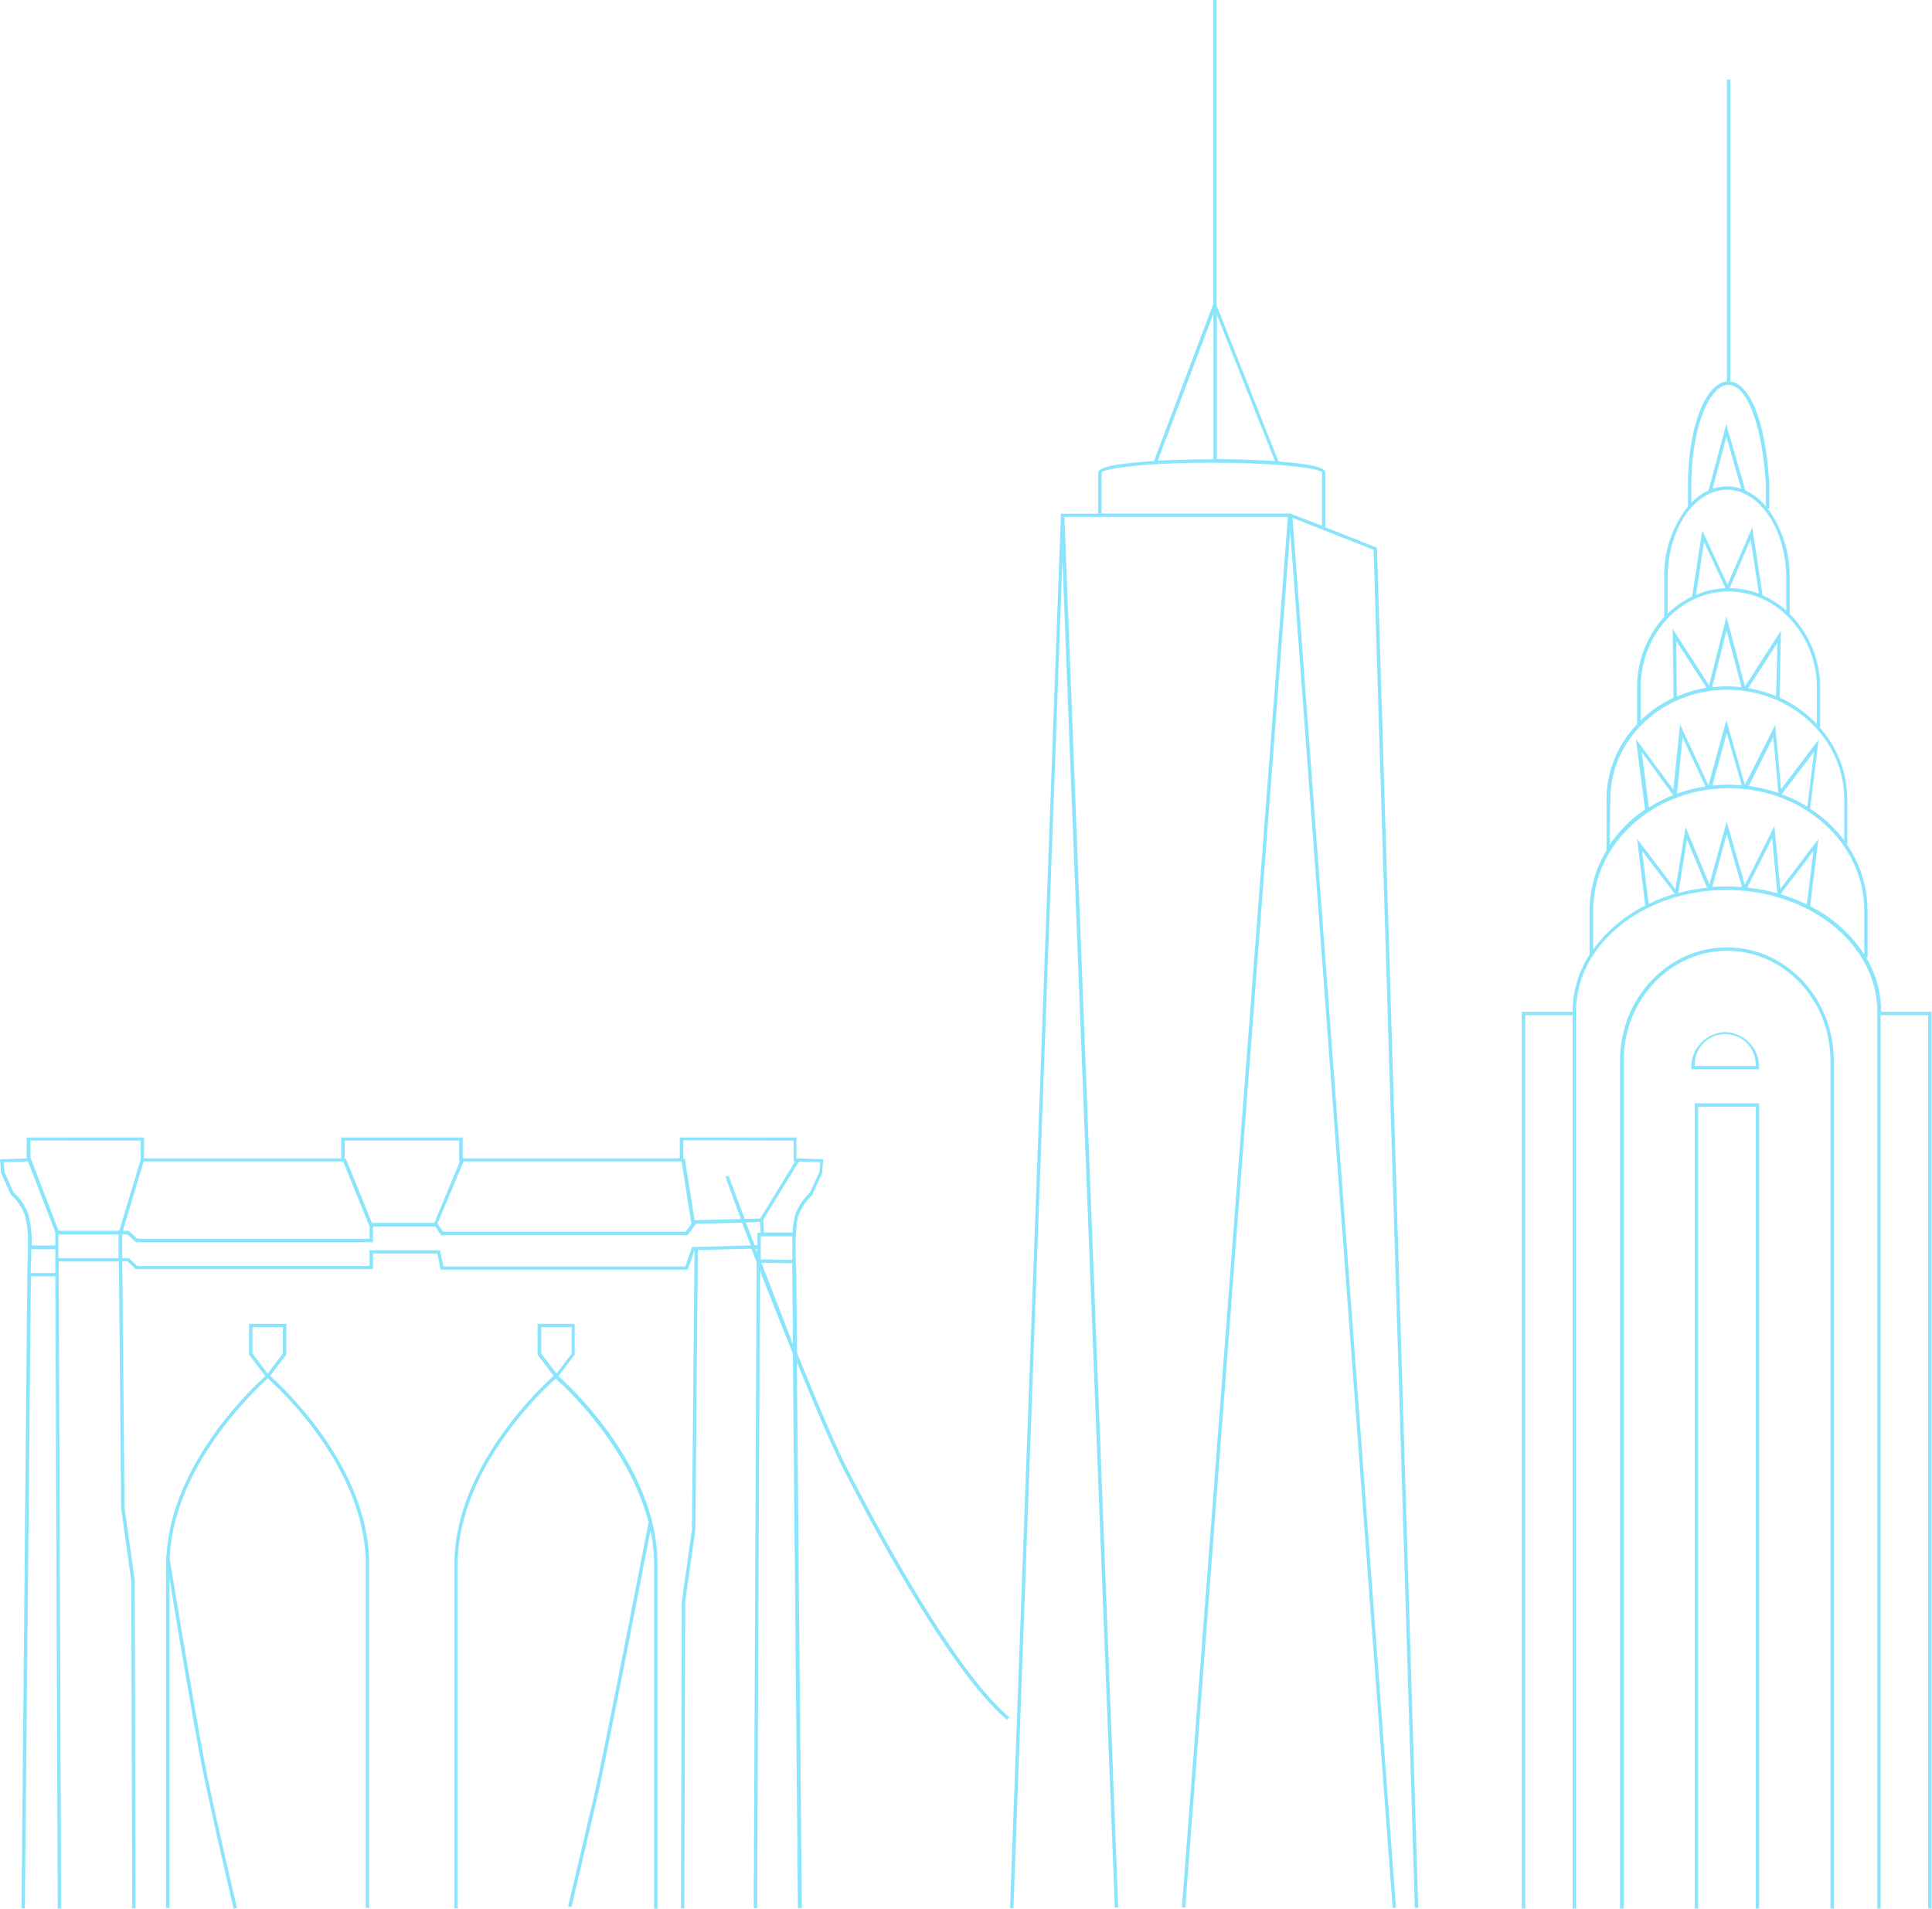 <svg xmlns="http://www.w3.org/2000/svg" viewBox="0 0 289.14 285.63"><defs><style>.a{fill:#8ae4fc;}</style></defs><title>mobile-city-illustration</title><path class="a" d="M40.43,205.89l2.42-3.17V198.1H37.27v4.62l2.44,3.21c-1.78,1.58-14.13,13.07-14.8,27h-.06l0,.28c0,.29,0,.59,0,.88v51.43h.51V236.18c1,6.22,3.31,19.92,4.6,26.79,1.38,7.32,5,22.5,5,22.66l.5-.12c0-.15-3.67-15.33-5-22.63-1.58-8.4-4.64-27-5.07-29.66C25.94,219.4,38.19,208,40,206.33l0,0,.06-.08c1.74,1.54,14.68,13.51,14.68,27.84v51.43h.51V234.14C55.31,219.54,42.11,207.38,40.43,205.89Zm-2.66-7.28h4.57v3.93l-2.28,3-2.29-3Z"/><path class="a" d="M83.58,205.93,86,202.72V198.1H80.44v4.62l2.42,3.17C81.19,207.37,68,219.53,68,234.14v51.43h.5V234.14c0-14.32,12.94-26.3,14.68-27.84l.07.08,0,0c1.6,1.42,11,10.23,13.85,21.58h-.07c-.07.34-6.6,34.36-8.3,41.57-.29,1.2-.76,3.2-1.27,5.41-.9,3.81-1.94,8.25-2.43,10.33l.49.11c.5-2.08,1.54-6.51,2.43-10.33.52-2.2,1-4.2,1.27-5.41,1.54-6.53,7.05-35,8.12-40.63a25.46,25.46,0,0,1,.55,5.19v51.43h.51V234.14C98.42,219.64,85.41,207.56,83.58,205.93ZM81,198.61h4.57v3.93l-2.28,3-2.29-3Z"/><path class="a" d="M126.48,219.14c-1.68-3.34-4.4-9.79-7.2-16.71l-.11-12.31c0-.06-.37-6.33.35-8.25a7.8,7.8,0,0,1,2-3l0,0,1.52-3.3.16-2.09-4-.13v-3.13H101.73v3.12H69.24v-3.12H51.06v3.12H21.56v-3.12H4v3.13l-4,.13.14,2,1.54,3.39.05,0a7.82,7.82,0,0,1,2,3,16.23,16.23,0,0,1,.45,4.65c0,1.89-.09,3.59-.09,3.61l-.87,95.43h.5L4.63,191H8.28l.36,94.6h.51L8.79,191h0v-2.23h9l.34,36.92,1.52,10.88.13,49h.51l-.13-49.07-1.52-10.87-.34-36.89h.77l1.25,1.18H55.82v-2.35h9.63l.49,2.42h37l1-2.91h0l-.38,41.74-1.52,10.86-.13,45.9h.51l.12-45.87,1.53-10.85.37-41.79,8-.21.79,2-.43,96.69h.51l.42-95.4c1.53,3.92,3.25,8.24,4.93,12.39l.76,83H120l-.75-81.73c2.67,6.54,5.2,12.48,6.74,15.54,2.52,5,15.54,30.32,24.72,38l.33-.39C142,249.36,129,224.12,126.48,219.14Zm-12.74-36.28.1,1.62h-.48v1.85h-.42c-.47-1.21-.91-2.36-1.31-3.41Zm.11,5.2V185h4.73c0,1.24,0,2.55,0,3.54l-4.74-.08Zm8.8-12.71-1.46,3.15a8.3,8.3,0,0,0-2.14,3.19,10.92,10.92,0,0,0-.43,2.75h-4.28l-.11-1.91,5.33-8.72,3.19.11Zm-3.87-4.67v3.11H119l-5.23,8.55-2.31.06c-1.42-3.71-2.33-6.2-2.36-6.4h-.51c0,.23.9,2.71,2.3,6.42l-6.94.18-1.45-9.18-.24,0v-2.79ZM102,173.8l1.47,9.34-.85,1.17H66.29l-.81-1.22,3.91-9.29Zm-33.28-3.12v3.12h.1L65,183h0l-9.34,0-3.9-9.62-.17.06v-2.76ZM51.36,173.8l3.88,9.57.07,0v2H20.54l-1.25-1.18h-.91L21.5,173.8Zm-30.3-3.12v2.83l-3.19,10.61h-.1v.06h-9l-4.15-10.8-.06,0v-2.72Zm-19,7.82L.65,175.35l-.11-1.43,3.65-.12,4.08,10.58v2H4.73a16.14,16.14,0,0,0-.49-4.71A8.3,8.3,0,0,0,2.1,178.5Zm2.53,12v-.31s.09-1.5.1-3.24H8.27v3.55Zm4.15-2.22v-1.33h0v-2.22h9l0,3.55Zm94.82-1.66-1,2.9H66.36l-.5-2.42H55.31v2.35H20.54l-1.25-1.17h-1l0-3.55h.81l1.25,1.17H55.82v-2.35h9.34l.85,1.3H102.9l1.25-1.71,6.9-.18c.4,1.06.84,2.2,1.31,3.41Zm9.74.25v.58l-.22-.58Zm.59,2.09,4.68.08c0,.64,0,1.08,0,1.14l.1,11C117.09,197,115.41,192.73,113.93,188.92Z"/><path class="a" d="M205.92,81.9l-7.58-3V70.68c0-.87-3.29-1.35-7-1.62l-9.26-23.35V0h-.51V45.49L172.71,69c-4.2.25-8.35.74-8.35,1.71v6.16h-5.59v.25l-7.61,208.42.51,0L159,83.83l7.84,201.61.51,0L159.3,77.35h33.44L176.88,285.42l.51,0,15.7-205.93,15.33,206,.5,0-15.48-208,12.13,4.79,6.17,203.22.51,0L206.08,82.13A.28.28,0,0,0,205.92,81.9ZM190.81,69c-3.47-.23-7.13-.29-8.7-.3V47.09ZM181.6,46.92V68.73h-.25c-.33,0-4.15,0-8.08.21Zm11.69,30v-.07H164.87V70.71c.32-.6,6.38-1.47,16.49-1.47s16.17.87,16.49,1.44v8Z"/><path class="a" d="M258.45,141.77c-8.81,0-16,7.59-16,16.91V285.6H243V158.68c0-9,6.94-16.4,15.47-16.4s15.47,7.36,15.47,16.4V285.6h.51V158.68C274.43,149.36,267.26,141.77,258.45,141.77Z"/><path class="a" d="M258.2,154.45a5.22,5.22,0,0,0-5.08,5.33V160h10.15v-.25A5.21,5.21,0,0,0,258.2,154.45Zm-4.56,5.07a4.56,4.56,0,1,1,9.11,0Z"/><path class="a" d="M281.53,151.41v-.09a15.8,15.8,0,0,0-2.26-8.06h.23v-7a17.45,17.45,0,0,0-3.1-9.88h.06v-6.8a16.16,16.16,0,0,0-4.14-10.74h.08V103a15.59,15.59,0,0,0-4.57-11.15V86.54a16.94,16.94,0,0,0-3.3-10.46h.26V72.59c-.61-11.07-3.47-15.24-5.84-15.51V11.91h-.5V57.08c-3.29.33-5.83,7-5.83,15.52v3.18a16.66,16.66,0,0,0-3.55,10.76v5.77h0A15.68,15.68,0,0,0,245,103v5.39a16.22,16.22,0,0,0-4.57,11.21v7.67a17.42,17.42,0,0,0-2.53,9v6.56a15.77,15.77,0,0,0-2.54,8.5v.09h-7.61V285.6h.51V151.91h7.1V285.6h.51V151.32a15.33,15.33,0,0,1,2.51-8.32h0v0c3.77-5.83,11.33-9.82,20-9.82,12.44,0,22.57,8.15,22.57,18.17V285.6h.51V151.91h7.1V285.6h.51V151.41ZM253.12,72.6c0-8.08,2.52-14.92,5.51-15h.14c2.77.11,5,6.26,5.51,15v3.18a8.81,8.81,0,0,0-3.08-2.39l-2.85-9.92-2.65,9.92a8.51,8.51,0,0,0-2.58,1.84Zm7.49.56a6.63,6.63,0,0,0-2.16-.37,6.54,6.54,0,0,0-2.16.37l2.08-7.79Zm-2.16.13c4.89,0,8.88,5.95,8.88,13.25v4.82a13.42,13.42,0,0,0-3.62-2.31l.07,0-1.54-10.15-3.71,8.6-3.78-8.13-1.5,9.9a13.59,13.59,0,0,0-3.68,2.58V86.54C249.57,79.24,253.55,73.29,258.45,73.29Zm4.79,15.56a12.58,12.58,0,0,0-4.38-.84l3.14-7.3Zm-5-.83a12.65,12.65,0,0,0-4.42,1l1.2-7.91Zm.48.49a12.5,12.5,0,0,1,8.63,3.54v.13h.14a15.08,15.08,0,0,1,4.42,10.8v5.39a18,18,0,0,0-5.6-4l.22-10-5.38,8.35-2.77-10.46-2.6,10.29-5.45-8.45.13,10.32a18.07,18.07,0,0,0-4.93,3.38V103C245.51,95,251.43,88.51,258.7,88.51Zm-7.76,15.75-.1-8.35,4.54,7A18.21,18.21,0,0,0,250.94,104.26Zm14.85-.08a18.79,18.79,0,0,0-4.18-1.2L266,96.21Zm-5.17-1.34a19.31,19.31,0,0,0-2.17-.13,18.16,18.16,0,0,0-2.23.14l2.15-8.51ZM241,119.58c0-9,7.85-16.36,17.5-16.36s17.5,7.34,17.5,16.36v6.16A20.17,20.17,0,0,0,270.9,121l1.27-10.32-5.62,7.4-.87-9.61-4.54,9-2.78-9.7-2.67,9.74-4.26-9.12-1,9.76-5.6-7.54,1.37,10.52a19.87,19.87,0,0,0-5.3,5.28Zm5.77,1.3-1.08-8.36L250.4,119v0A21.64,21.64,0,0,0,246.72,120.88Zm4.21-2.09.83-8.45,3.43,7.36A22.18,22.18,0,0,0,250.93,118.79Zm10.73-1.17,3.68-7.32.75,8.35A22.87,22.87,0,0,0,261.66,117.62Zm4.95,1.22h0l4.83-6.35-1,8.22A21.73,21.73,0,0,0,266.61,118.84Zm-6-1.34c-.63,0-1.26-.08-1.91-.08a22.48,22.48,0,0,0-2.48.14l2.15-7.86Zm-9.48,16.11,1.29-8,3,7.23a27.14,27.14,0,0,0-4.31.81Zm-.53.14a25.76,25.76,0,0,0-3.91,1.51l-1-7.93Zm5.6-1,2.17-7.94,2.28,7.94c-.73-.06-1.46-.09-2.2-.09S256.94,132.67,256.2,132.73Zm9.77.9.07.05a28.35,28.35,0,0,0-4.6-.88l3.73-7.41.76,8.24Zm5.38-6.3-1,8a26.51,26.51,0,0,0-3.93-1.54Zm-.5,8.25,1.24-10.06-5.71,7.5-.87-9.44-4.43,8.81-2.72-9.48-2.58,9.4-3.57-8.58-1.51,9.32L245,125.52l1.23,10a21.26,21.26,0,0,0-7.8,6.57v-5.81c0-10.11,9.11-18.33,20.29-18.33S279,126.15,279,136.26v6.56A20.9,20.9,0,0,0,270.85,135.58Z"/><polygon class="a" points="253.63 285.6 254.14 285.6 254.14 165.61 262.76 165.61 262.76 285.6 263.27 285.6 263.27 165.1 253.63 165.1 253.63 285.6"/></svg>